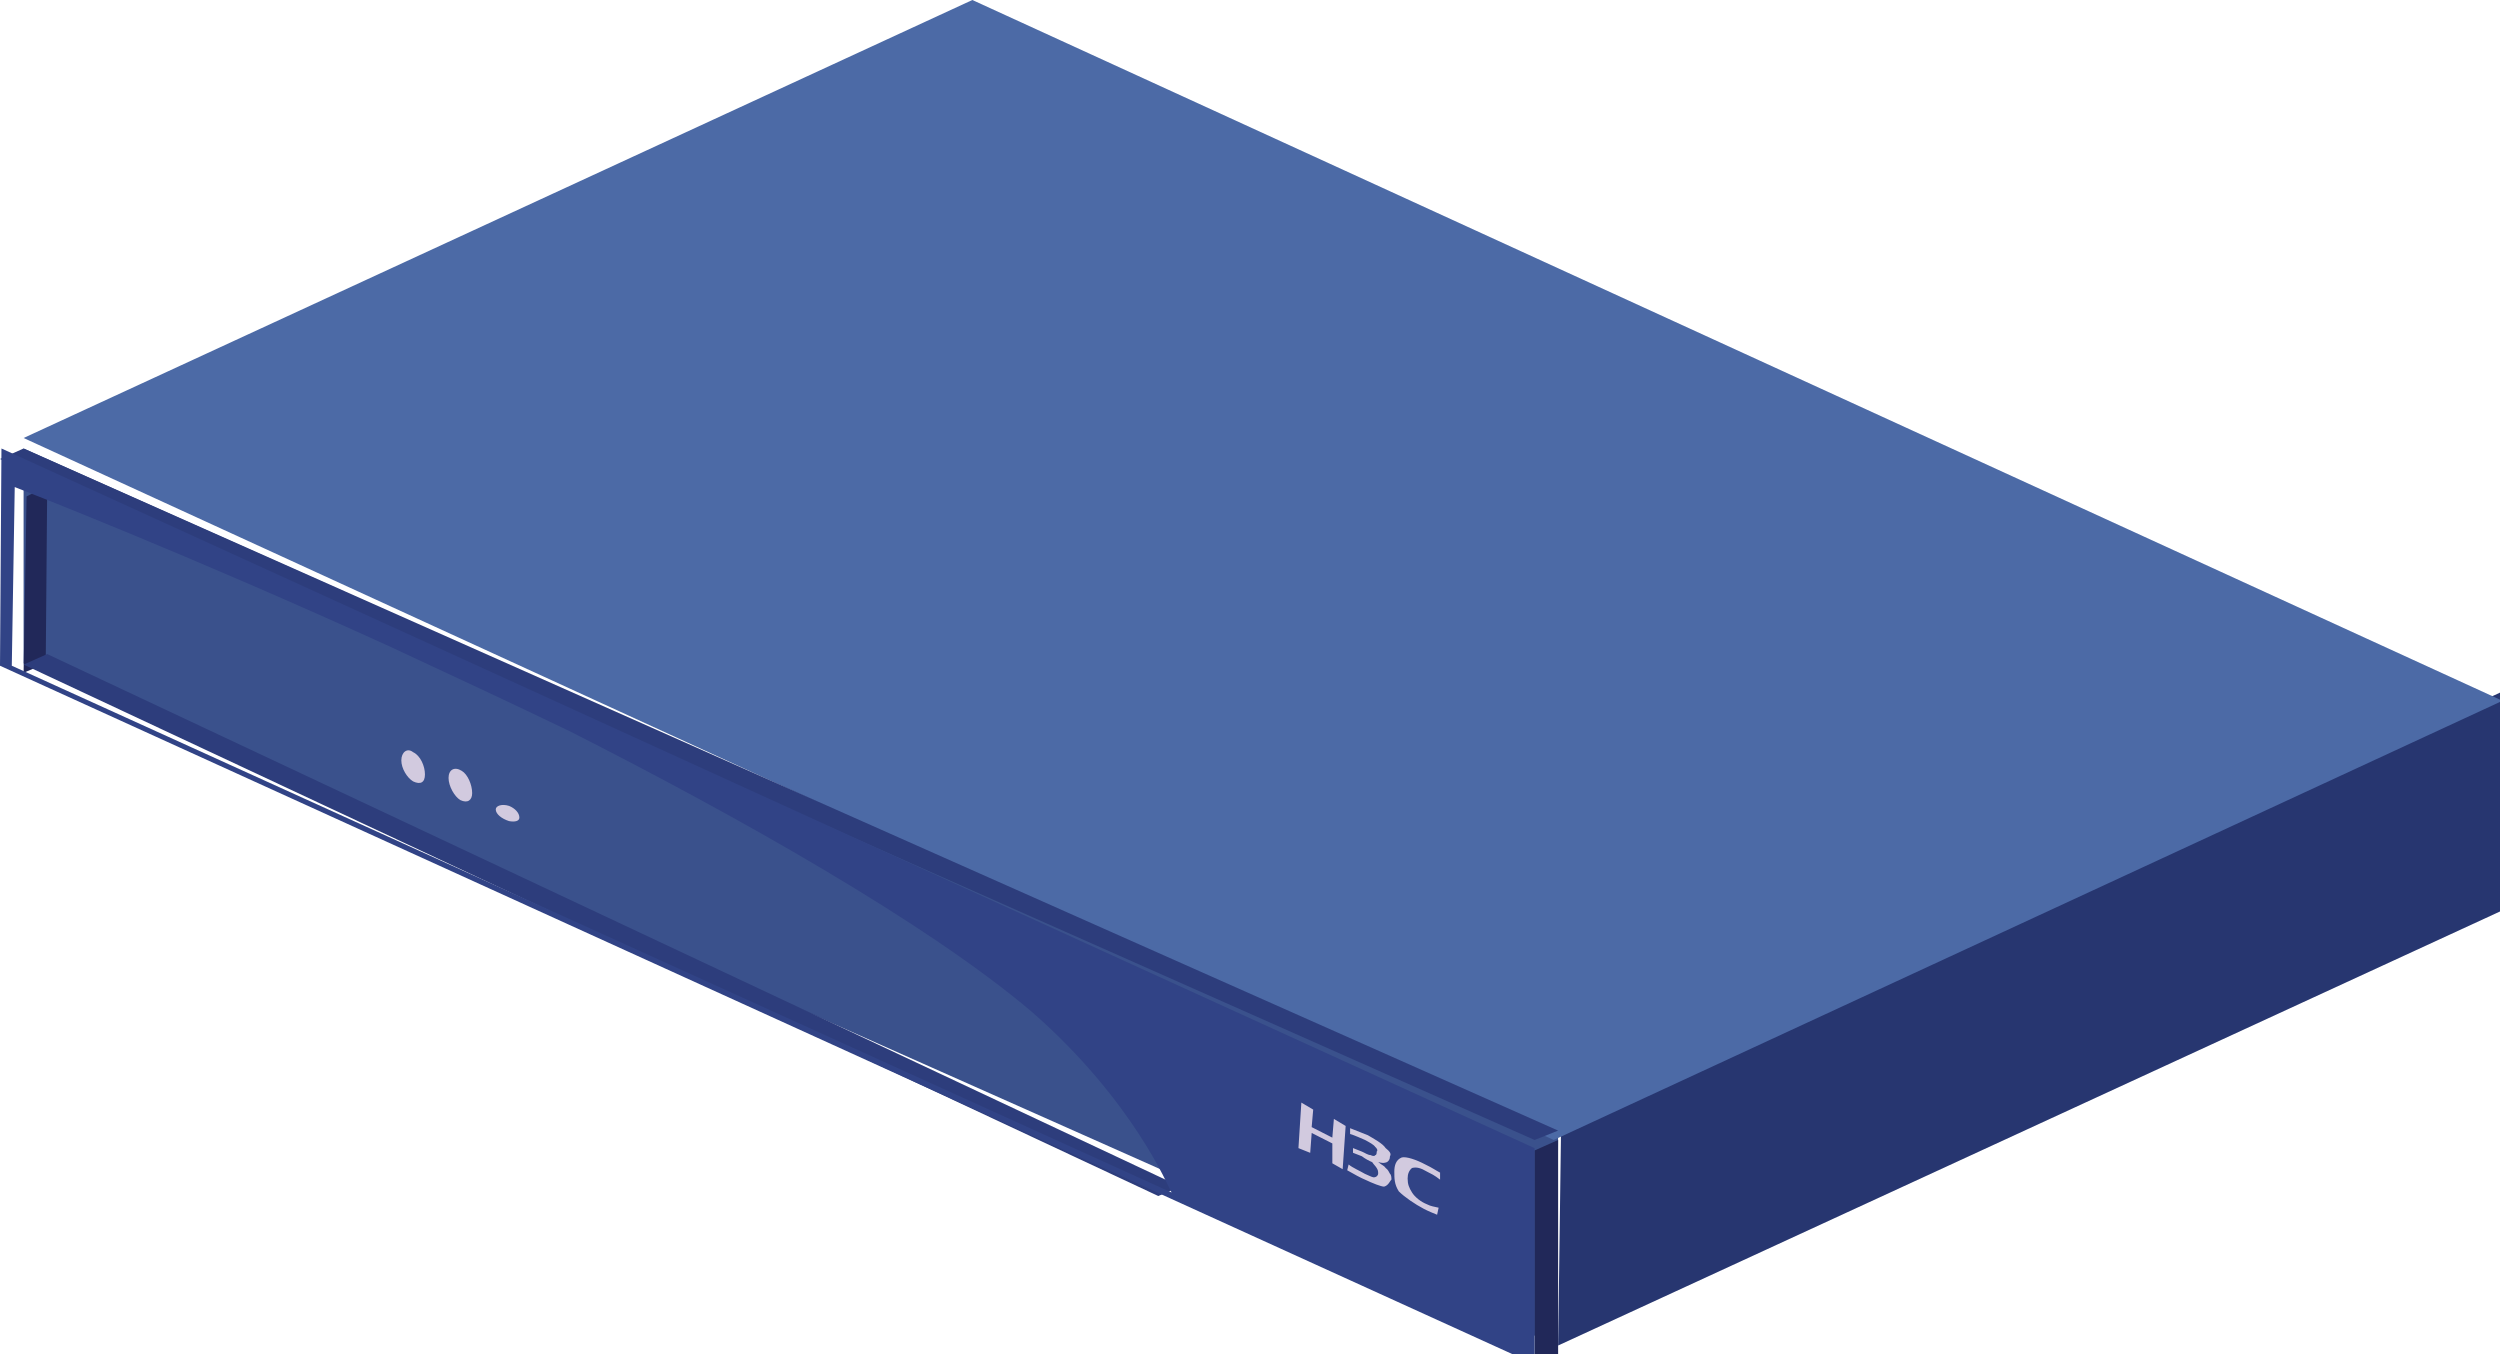 <?xml version="1.0" encoding="iso-8859-1"?>
<!DOCTYPE svg PUBLIC "-//W3C//DTD SVG 1.1//EN" "http://www.w3.org/Graphics/SVG/1.1/DTD/svg11.dtd">
<svg version="1.1" xmlns="http://www.w3.org/2000/svg" xmlns:xlink="http://www.w3.org/1999/xlink" width="96" height="52" viewBox="0 0 96 52">
<g>
	<polygon style="fill-rule:evenodd;clip-rule:evenodd;fill:#273670;" points="96.095,26.552 96.039,34.983 59.832,51.668 
		59.944,43.371 96.095,26.552 	"/>
	<polygon style="fill-rule:evenodd;clip-rule:evenodd;fill:#3A518C;" points="59.832,43.55 59.775,51.668 0.906,25.476 
		0.906,17.222 59.832,43.55 	"/>
	<polygon style="fill-rule:evenodd;clip-rule:evenodd;fill:#4C6AA6;" points="96.095,26.91 59.663,43.775 0.906,16.819 37.338,0 
		96.095,26.91 	"/>
	<polygon style="fill-rule:evenodd;clip-rule:evenodd;fill:#212859;" points="1.02,19.062 1.813,18.658 1.756,25.476 0.906,25.834 
		1.02,19.062 	"/>
	<polygon style="fill-rule:evenodd;clip-rule:evenodd;fill:#2D3D7C;" points="0.906,25.52 1.813,25.116 45.327,45.568 
		44.478,45.927 0.906,25.52 	"/>
	<polygon style="fill-rule:evenodd;clip-rule:evenodd;fill:#212859;" points="58.927,44.178 59.832,43.775 59.832,52.027 
		58.927,52.386 58.927,44.178 	"/>
	<polygon style="fill-rule:evenodd;clip-rule:evenodd;fill:#2D3D7C;" points="0,17.626 0.906,17.222 59.832,43.415 58.927,43.775 
		0,17.626 	"/>
	<path style="fill-rule:evenodd;clip-rule:evenodd;fill:#314386;" d="M0.056,17.222c58.871,26.866,58.871,26.866,58.871,26.866
		c0,8.298,0,8.298,0,8.298C0,25.564,0,25.564,0,25.564L0.056,17.222L0.056,17.222z M0.453,25.564
		c44.535,20.228,44.535,20.228,44.535,20.228c-0.113-0.179-1.473-3.542-5.383-6.952c-4.022-3.407-11.275-7.489-17.734-10.763
		c-2.324-1.122-4.646-2.198-6.856-3.229c-7.763-3.543-14.108-6.01-14.449-6.145C0.453,25.564,0.453,25.564,0.453,25.564"/>
	<path style="fill-rule:evenodd;clip-rule:evenodd;fill:#D2CADF;" d="M49.86,44.088c0.112-1.749,0.112-1.749,0.112-1.749
		c0.455,0.27,0.455,0.27,0.455,0.27c-0.059,0.672-0.059,0.672-0.059,0.672c0.793,0.404,0.793,0.404,0.793,0.404
		c0.06-0.718,0.06-0.718,0.06-0.718c0.452,0.27,0.452,0.27,0.452,0.27c-0.115,1.66-0.115,1.66-0.115,1.66
		c-0.396-0.226-0.396-0.226-0.396-0.226c0-0.763,0-0.763,0-0.763c-0.793-0.402-0.793-0.402-0.793-0.402
		c-0.057,0.763-0.057,0.763-0.057,0.763C49.86,44.088,49.86,44.088,49.86,44.088L49.86,44.088z M51.787,44.716
		c0.168,0.135,0.396,0.225,0.624,0.359c0.112,0.045,0.281,0.135,0.338,0.135c0.115,0,0.172-0.09,0.172-0.135
		c0-0.09,0-0.135-0.057-0.225c-0.057-0.089-0.115-0.135-0.172-0.224c-0.112-0.045-0.281-0.135-0.396-0.226
		c-0.341-0.133-0.341-0.133-0.341-0.133c0-0.181,0-0.181,0-0.181c0.341,0.135,0.341,0.135,0.341,0.135
		c0.115,0.046,0.228,0.135,0.34,0.135c0.057,0.044,0.172,0.044,0.172,0c0.057,0,0.057-0.089,0.057-0.135
		c0.057-0.045,0-0.135-0.057-0.18c-0.059-0.089-0.228-0.179-0.396-0.268c-0.115-0.046-0.396-0.181-0.568-0.226
		c0-0.224,0-0.224,0-0.224c0.229,0.089,0.568,0.224,0.681,0.269c0.226,0.135,0.565,0.313,0.682,0.493
		c0.168,0.135,0.225,0.225,0.168,0.313c0,0.135-0.056,0.181-0.112,0.226c-0.115,0.044-0.172,0.044-0.34,0
		c0.168,0.135,0.225,0.135,0.284,0.224c0.112,0.09,0.112,0.135,0.168,0.225c0.057,0.045,0.057,0.18,0.057,0.224
		c-0.057,0.045-0.112,0.226-0.284,0.27c-0.112,0-0.453-0.135-0.734-0.27c-0.115-0.044-0.456-0.224-0.681-0.358
		C51.787,44.716,51.787,44.716,51.787,44.716L51.787,44.716z M55.185,46.646c-0.112-0.046-0.337-0.135-0.509-0.226
		c-0.341-0.179-0.737-0.448-0.962-0.672c-0.172-0.27-0.172-0.493-0.172-0.763c0-0.224,0.06-0.449,0.284-0.538
		c0.172-0.046,0.568,0.089,0.905,0.269c0.284,0.135,0.397,0.225,0.568,0.313c0,0.27,0,0.27,0,0.27
		c-0.228-0.179-0.34-0.224-0.512-0.313c-0.225-0.135-0.394-0.18-0.565-0.135c-0.112,0.09-0.169,0.225-0.169,0.404
		c0,0.224,0.057,0.358,0.169,0.537c0.112,0.18,0.341,0.36,0.565,0.449c0.172,0.09,0.284,0.09,0.456,0.135
		C55.185,46.646,55.185,46.646,55.185,46.646L55.185,46.646z"/>
	<path style="fill-rule:evenodd;clip-rule:evenodd;fill:#D2CADF;" d="M15.864,28.884c0.283,0.134,0.454,0.538,0.454,0.853
		c0,0.313-0.17,0.403-0.454,0.269c-0.227-0.134-0.453-0.493-0.453-0.808C15.411,28.884,15.638,28.704,15.864,28.884"/>
	<path style="fill-rule:evenodd;clip-rule:evenodd;fill:#D2CADF;" d="M17.734,29.602c0.227,0.135,0.397,0.538,0.397,0.852
		c0,0.27-0.17,0.404-0.453,0.27c-0.227-0.135-0.454-0.538-0.454-0.852C17.224,29.557,17.451,29.422,17.734,29.602"/>
	<path style="fill-rule:evenodd;clip-rule:evenodd;fill:#D2CADF;" d="M19.547,30.946c0.228,0.091,0.397,0.27,0.397,0.449
		c0,0.135-0.169,0.179-0.397,0.135c-0.282-0.09-0.51-0.27-0.51-0.449C19.037,30.946,19.265,30.857,19.547,30.946"/>
</g>
</svg>